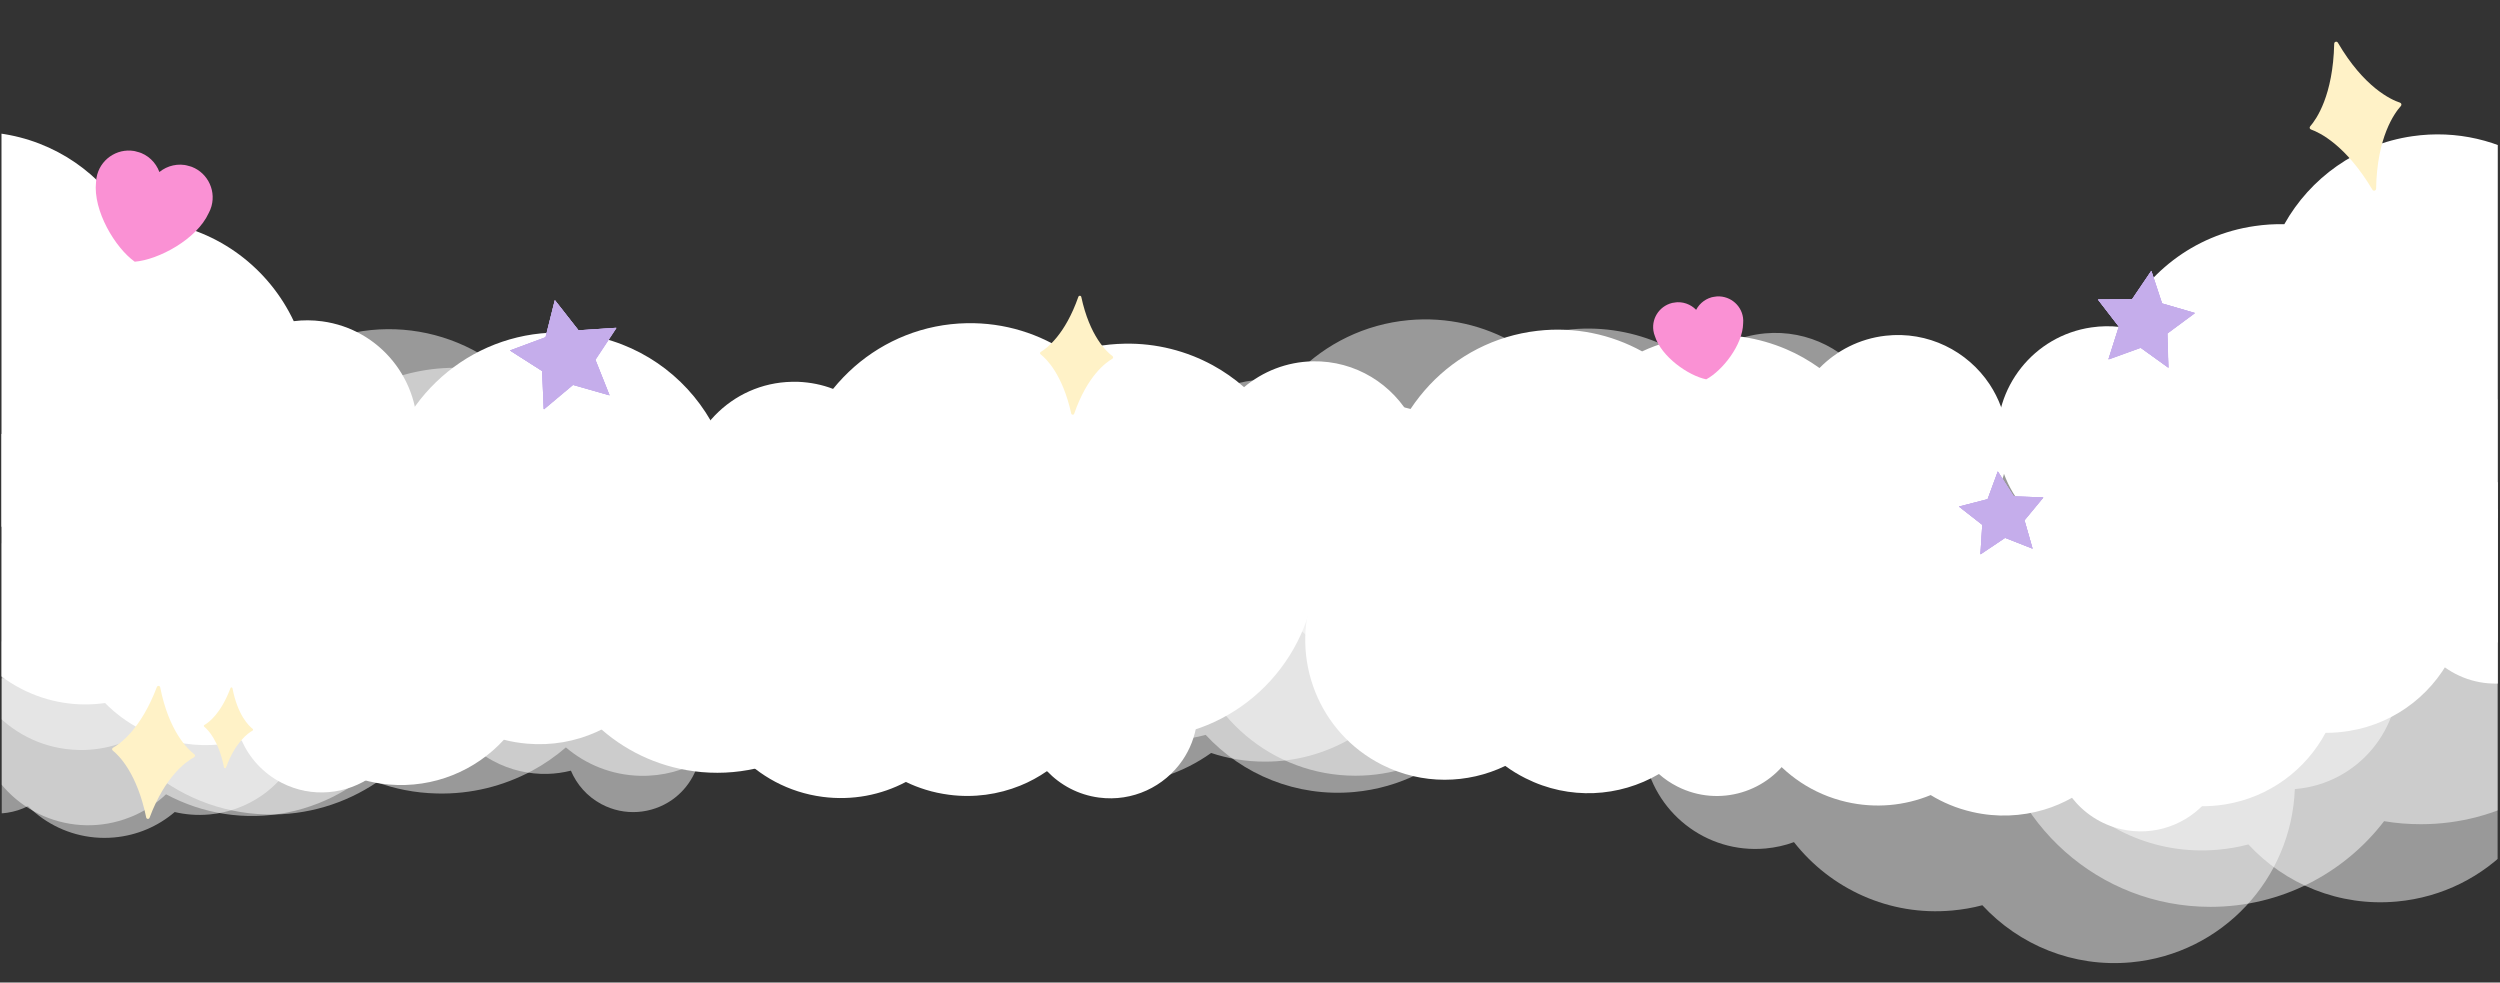 <?xml version="1.0" encoding="UTF-8"?><svg xmlns="http://www.w3.org/2000/svg" xmlns:xlink="http://www.w3.org/1999/xlink" contentScriptType="text/ecmascript" width="858.75" zoomAndPan="magnify" contentStyleType="text/css" viewBox="0 0 858.75 337.5" height="337.5" preserveAspectRatio="xMidYMid meet" version="1.0"><rect x="0" y="0" width="858.75" height="337.5" fill="#333333" stroke="none"/><defs><filter x="0%" y="0%" width="100%" xmlns:xlink="http://www.w3.org/1999/xlink" xlink:type="simple" xlink:actuate="onLoad" height="100%" id="filter-remove-color" xlink:show="other"><feColorMatrix values="0 0 0 0 1 0 0 0 0 1 0 0 0 0 1 0 0 0 1 0" color-interpolation-filters="sRGB"/></filter><clipPath id="clip-0"><path d="M 61 159 L 264 159 L 264 270 L 61 270 Z M 61 159 " clip-rule="nonzero"/></clipPath><clipPath id="clip-1"><path d="M 257.402 280.152 L 55.145 262.727 L 64.918 149.281 L 267.18 166.707 Z M 257.402 280.152 " clip-rule="nonzero"/></clipPath><clipPath id="clip-2"><path d="M 55.426 262.75 L 257.684 280.176 L 267.457 166.73 L 65.199 149.305 Z M 55.426 262.75 " clip-rule="nonzero"/></clipPath><clipPath id="clip-3"><path d="M 0.512 80 L 260 80 L 260 314 L 0.512 314 Z M 0.512 80 " clip-rule="nonzero"/></clipPath><mask id="mask-0"><g filter="url(#filter-remove-color)"><rect x="-85.875" width="1030.5" fill="rgb(0%, 0%, 0%)" y="-33.75" height="405" fill-opacity="0.498"/></g></mask><clipPath id="clip-4"><path d="M 0.512 33 L 242 33 L 242 204 L 0.512 204 Z M 0.512 33 " clip-rule="nonzero"/></clipPath><clipPath id="clip-5"><path d="M -38.52 96.629 L 205.207 -0.016 L 259.328 136.473 L 15.602 233.117 Z M -38.52 96.629 " clip-rule="nonzero"/></clipPath><clipPath id="clip-6"><path d="M 204.879 0.113 L -38.848 96.758 L 15.273 233.246 L 259 136.602 Z M 204.879 0.113 " clip-rule="nonzero"/></clipPath><clipPath id="clip-7"><rect x="0" width="260" y="0" height="234"/></clipPath><clipPath id="clip-8"><path d="M 0.512 121 L 265 121 L 265 285 L 0.512 285 Z M 0.512 121 " clip-rule="nonzero"/></clipPath><mask id="mask-1"><g filter="url(#filter-remove-color)"><rect x="-85.875" width="1030.5" fill="rgb(0%, 0%, 0%)" y="-33.75" height="405" fill-opacity="0.498"/></g></mask><clipPath id="clip-9"><path d="M 0.512 5 L 262 5 L 262 159 L 0.512 159 Z M 0.512 5 " clip-rule="nonzero"/></clipPath><clipPath id="clip-10"><path d="M -10.656 1.027 L 264.922 8.098 L 260.945 163.113 L -14.637 156.039 Z M -10.656 1.027 " clip-rule="nonzero"/></clipPath><clipPath id="clip-11"><path d="M 264.582 8.09 L -10.996 1.016 L -14.977 156.031 L 260.605 163.102 Z M 264.582 8.09 " clip-rule="nonzero"/></clipPath><clipPath id="clip-12"><rect x="0" width="265" y="0" height="164"/></clipPath><mask id="mask-2"><g filter="url(#filter-remove-color)"><rect x="-85.875" width="1030.5" fill="rgb(0%, 0%, 0%)" y="-33.75" height="405" fill-opacity="0.498"/></g></mask><clipPath id="clip-13"><path d="M 6 15 L 267 15 L 267 158 L 6 158 Z M 6 15 " clip-rule="nonzero"/></clipPath><clipPath id="clip-14"><path d="M 274.965 147.793 L 14.281 171.746 L 0.809 25.113 L 261.488 1.16 Z M 274.965 147.793 " clip-rule="nonzero"/></clipPath><clipPath id="clip-15"><path d="M 274.965 147.793 L 14.281 171.746 L 0.809 25.113 L 261.488 1.16 Z M 274.965 147.793 " clip-rule="nonzero"/></clipPath><clipPath id="clip-16"><rect x="0" width="276" y="0" height="172"/></clipPath><mask id="mask-3"><g filter="url(#filter-remove-color)"><rect x="-85.875" width="1030.5" fill="rgb(0%, 0%, 0%)" y="-33.75" height="405" fill-opacity="0.498"/></g></mask><clipPath id="clip-17"><path d="M 5 15 L 266 15 L 266 158 L 5 158 Z M 5 15 " clip-rule="nonzero"/></clipPath><clipPath id="clip-18"><path d="M 274.344 147.898 L 13.664 171.855 L 0.188 25.223 L 260.867 1.266 Z M 274.344 147.898 " clip-rule="nonzero"/></clipPath><clipPath id="clip-19"><path d="M 274.344 147.898 L 13.664 171.855 L 0.188 25.223 L 260.867 1.266 Z M 274.344 147.898 " clip-rule="nonzero"/></clipPath><clipPath id="clip-20"><rect x="0" width="275" y="0" height="173"/></clipPath><mask id="mask-4"><g filter="url(#filter-remove-color)"><rect x="-85.875" width="1030.5" fill="rgb(0%, 0%, 0%)" y="-33.75" height="405" fill-opacity="0.498"/></g></mask><clipPath id="clip-21"><path d="M 6 15 L 266 15 L 266 157 L 6 157 Z M 6 15 " clip-rule="nonzero"/></clipPath><clipPath id="clip-22"><path d="M 274.742 147.305 L 14.062 171.262 L 0.586 24.629 L 261.266 0.672 Z M 274.742 147.305 " clip-rule="nonzero"/></clipPath><clipPath id="clip-23"><path d="M 274.742 147.305 L 14.062 171.262 L 0.586 24.629 L 261.266 0.672 Z M 274.742 147.305 " clip-rule="nonzero"/></clipPath><clipPath id="clip-24"><rect x="0" width="275" y="0" height="163"/></clipPath><clipPath id="clip-25"><path d="M 649 153 L 857.988 153 L 857.988 325 L 649 325 Z M 649 153 " clip-rule="nonzero"/></clipPath><mask id="mask-5"><g filter="url(#filter-remove-color)"><rect x="-85.875" width="1030.5" fill="rgb(0%, 0%, 0%)" y="-33.75" height="405" fill-opacity="0.498"/></g></mask><clipPath id="clip-26"><path d="M 6 15 L 208.988 15 L 208.988 157 L 6 157 Z M 6 15 " clip-rule="nonzero"/></clipPath><clipPath id="clip-27"><path d="M 275.121 147.414 L 14.441 171.371 L 0.965 24.738 L 261.648 0.781 Z M 275.121 147.414 " clip-rule="nonzero"/></clipPath><clipPath id="clip-28"><path d="M 275.121 147.414 L 14.441 171.371 L 0.965 24.738 L 261.648 0.781 Z M 275.121 147.414 " clip-rule="nonzero"/></clipPath><clipPath id="clip-29"><rect x="0" width="209" y="0" height="172"/></clipPath><clipPath id="clip-30"><path d="M 636 131 L 857.988 131 L 857.988 312 L 636 312 Z M 636 131 " clip-rule="nonzero"/></clipPath><mask id="mask-6"><g filter="url(#filter-remove-color)"><rect x="-85.875" width="1030.5" fill="rgb(0%, 0%, 0%)" y="-33.75" height="405" fill-opacity="0.498"/></g></mask><clipPath id="clip-31"><path d="M 0.289 1.469 L 221.988 1.469 L 221.988 180.504 L 0.289 180.504 Z M 0.289 1.469 " clip-rule="nonzero"/></clipPath><clipPath id="clip-32"><rect x="0" width="222" y="0" height="181"/></clipPath><clipPath id="clip-33"><path d="M 0.512 45 L 144 45 L 144 197 L 0.512 197 Z M 0.512 45 " clip-rule="nonzero"/></clipPath><clipPath id="clip-34"><path d="M -98.117 32.648 L 155.133 66.703 L 135.984 209.102 L -117.266 175.047 Z M -98.117 32.648 " clip-rule="nonzero"/></clipPath><clipPath id="clip-35"><path d="M -98.117 32.648 L 155.133 66.703 L 135.984 209.102 L -117.266 175.047 Z M -98.117 32.648 " clip-rule="nonzero"/></clipPath><clipPath id="clip-36"><path d="M 436 113 L 690 113 L 690 251 L 436 251 Z M 436 113 " clip-rule="nonzero"/></clipPath><clipPath id="clip-37"><path d="M 700.312 238.449 L 446.457 267.652 L 430.039 124.914 L 683.891 95.711 Z M 700.312 238.449 " clip-rule="nonzero"/></clipPath><clipPath id="clip-38"><path d="M 700.312 238.449 L 446.457 267.652 L 430.039 124.914 L 683.891 95.711 Z M 700.312 238.449 " clip-rule="nonzero"/></clipPath><clipPath id="clip-39"><path d="M 90 114 L 344 114 L 344 266 L 90 266 Z M 90 114 " clip-rule="nonzero"/></clipPath><clipPath id="clip-40"><path d="M 101.988 101.613 L 355.238 135.668 L 336.09 278.066 L 82.84 244.012 Z M 101.988 101.613 " clip-rule="nonzero"/></clipPath><clipPath id="clip-41"><path d="M 101.988 101.613 L 355.238 135.668 L 336.09 278.066 L 82.84 244.012 Z M 101.988 101.613 " clip-rule="nonzero"/></clipPath><clipPath id="clip-42"><path d="M 235 111 L 490 111 L 490 254 L 235 254 Z M 235 111 " clip-rule="nonzero"/></clipPath><clipPath id="clip-43"><path d="M 491.613 251.699 L 236.133 256.543 L 233.41 112.887 L 488.891 108.047 Z M 491.613 251.699 " clip-rule="nonzero"/></clipPath><clipPath id="clip-44"><path d="M 491.613 251.699 L 236.133 256.543 L 233.41 112.887 L 488.891 108.047 Z M 491.613 251.699 " clip-rule="nonzero"/></clipPath><clipPath id="clip-45"><path d="M 686 46 L 857.988 46 L 857.988 198 L 686 198 Z M 686 46 " clip-rule="nonzero"/></clipPath><clipPath id="clip-46"><path d="M 673.57 69.227 L 926.465 32.637 L 947.039 174.836 L 694.145 211.426 Z M 673.57 69.227 " clip-rule="nonzero"/></clipPath><clipPath id="clip-47"><path d="M 926.398 32.648 L 673.504 69.238 L 694.074 211.438 L 946.973 174.848 Z M 926.398 32.648 " clip-rule="nonzero"/></clipPath><clipPath id="clip-48"><path d="M 793 14 L 825 14 L 825 66 L 793 66 Z M 793 14 " clip-rule="nonzero"/></clipPath><clipPath id="clip-49"><path d="M 786.445 18.324 L 818.332 9.973 L 831.805 61.426 L 799.918 69.773 Z M 786.445 18.324 " clip-rule="nonzero"/></clipPath><clipPath id="clip-50"><path d="M 786.445 18.324 L 818.332 9.973 L 831.805 61.426 L 799.918 69.773 Z M 786.445 18.324 " clip-rule="nonzero"/></clipPath><clipPath id="clip-51"><path d="M 357 101 L 383 101 L 383 143 L 357 143 Z M 357 101 " clip-rule="nonzero"/></clipPath><clipPath id="clip-52"><path d="M 358.348 100.695 L 383.77 102.242 L 381.27 143.367 L 355.848 141.82 Z M 358.348 100.695 " clip-rule="nonzero"/></clipPath><clipPath id="clip-53"><path d="M 358.348 100.695 L 383.77 102.242 L 381.27 143.367 L 355.848 141.82 Z M 358.348 100.695 " clip-rule="nonzero"/></clipPath><clipPath id="clip-54"><path d="M 175 103 L 212 103 L 212 141 L 175 141 Z M 175 103 " clip-rule="nonzero"/></clipPath><clipPath id="clip-55"><path d="M 172.297 106.996 L 208.93 99.188 L 216.426 134.352 L 179.793 142.16 Z M 172.297 106.996 " clip-rule="nonzero"/></clipPath><clipPath id="clip-56"><path d="M 172.297 106.996 L 208.93 99.188 L 216.426 134.352 L 179.793 142.16 Z M 172.297 106.996 " clip-rule="nonzero"/></clipPath><clipPath id="clip-57"><path d="M 720 93 L 754 93 L 754 127 L 720 127 Z M 720 93 " clip-rule="nonzero"/></clipPath><clipPath id="clip-58"><path d="M 722.305 90.711 L 755.695 95.363 L 751.25 127.266 L 717.863 122.617 Z M 722.305 90.711 " clip-rule="nonzero"/></clipPath><clipPath id="clip-59"><path d="M 722.305 90.711 L 755.695 95.363 L 751.25 127.266 L 717.863 122.617 Z M 722.305 90.711 " clip-rule="nonzero"/></clipPath><clipPath id="clip-60"><path d="M 32 51 L 74 51 L 74 90 L 32 90 Z M 32 51 " clip-rule="nonzero"/></clipPath><clipPath id="clip-61"><path d="M 36.129 49.113 L 75.855 60.039 L 66.121 95.434 L 26.398 84.508 Z M 36.129 49.113 " clip-rule="nonzero"/></clipPath><clipPath id="clip-62"><path d="M 36.129 49.113 L 75.855 60.039 L 66.121 95.434 L 26.398 84.508 Z M 36.129 49.113 " clip-rule="nonzero"/></clipPath><clipPath id="clip-63"><path d="M 567 101 L 599 101 L 599 131 L 567 131 Z M 567 101 " clip-rule="nonzero"/></clipPath><clipPath id="clip-64"><path d="M 566.547 105.191 L 597.68 100.664 L 601.668 128.094 L 570.531 132.621 Z M 566.547 105.191 " clip-rule="nonzero"/></clipPath><clipPath id="clip-65"><path d="M 566.547 105.191 L 597.68 100.664 L 601.668 128.094 L 570.531 132.621 Z M 566.547 105.191 " clip-rule="nonzero"/></clipPath><clipPath id="clip-66"><path d="M 0.512 190 L 136 190 L 136 294 L 0.512 294 Z M 0.512 190 " clip-rule="nonzero"/></clipPath><mask id="mask-7"><g filter="url(#filter-remove-color)"><rect x="-85.875" width="1030.5" fill="rgb(0%, 0%, 0%)" y="-33.75" height="405" fill-opacity="0.498"/></g></mask><clipPath id="clip-67"><path d="M 0.512 6 L 133 6 L 133 98 L 0.512 98 Z M 0.512 6 " clip-rule="nonzero"/></clipPath><clipPath id="clip-68"><path d="M -29.359 15.035 L 127.332 1.062 L 135.184 89.105 L -21.508 103.078 Z M -29.359 15.035 " clip-rule="nonzero"/></clipPath><clipPath id="clip-69"><path d="M 127.52 1.043 L -29.172 15.02 L -21.32 103.062 L 135.371 89.09 Z M 127.52 1.043 " clip-rule="nonzero"/></clipPath><clipPath id="clip-70"><rect x="0" width="136" y="0" height="104"/></clipPath><mask id="mask-8"><g filter="url(#filter-remove-color)"><rect x="-85.875" width="1030.5" fill="rgb(0%, 0%, 0%)" y="-33.75" height="405" fill-opacity="0.498"/></g></mask><clipPath id="clip-71"><path d="M 14 35 L 157 35 L 157 136 L 14 136 Z M 14 35 " clip-rule="nonzero"/></clipPath><clipPath id="clip-72"><path d="M 41.75 0.355 L 180.426 74.633 L 138.688 152.555 L 0.016 78.277 Z M 41.75 0.355 " clip-rule="nonzero"/></clipPath><clipPath id="clip-73"><path d="M 180.59 74.723 L 41.914 0.445 L 0.18 78.367 L 138.852 152.641 Z M 180.59 74.723 " clip-rule="nonzero"/></clipPath><clipPath id="clip-74"><rect x="0" width="181" y="0" height="153"/></clipPath><clipPath id="clip-75"><path d="M 0.512 144 L 141 144 L 141 273 L 0.512 273 Z M 0.512 144 " clip-rule="nonzero"/></clipPath><clipPath id="clip-76"><path d="M -10.078 99.664 L 170.492 192.438 L 118.457 293.715 L -62.113 200.941 Z M -10.078 99.664 " clip-rule="nonzero"/></clipPath><clipPath id="clip-77"><path d="M 170.242 192.309 L -10.328 99.535 L -62.363 200.816 L 118.207 293.586 Z M 170.242 192.309 " clip-rule="nonzero"/></clipPath><clipPath id="clip-78"><path d="M 70 236 L 87 236 L 87 264 L 70 264 Z M 70 236 " clip-rule="nonzero"/></clipPath><clipPath id="clip-79"><path d="M 71.047 235.328 L 88.176 236.723 L 85.902 264.664 L 68.773 263.27 Z M 71.047 235.328 " clip-rule="nonzero"/></clipPath><clipPath id="clip-80"><path d="M 71.047 235.328 L 88.176 236.723 L 85.902 264.664 L 68.773 263.27 Z M 71.047 235.328 " clip-rule="nonzero"/></clipPath><clipPath id="clip-81"><path d="M 38 235 L 67 235 L 67 282 L 38 282 Z M 38 235 " clip-rule="nonzero"/></clipPath><clipPath id="clip-82"><path d="M 40.195 234.297 L 69.043 236.645 L 65.297 282.617 L 36.453 280.266 Z M 40.195 234.297 " clip-rule="nonzero"/></clipPath><clipPath id="clip-83"><path d="M 40.195 234.297 L 69.043 236.645 L 65.297 282.617 L 36.453 280.266 Z M 40.195 234.297 " clip-rule="nonzero"/></clipPath><clipPath id="clip-84"><path d="M 210 166 L 412 166 L 412 275 L 210 275 Z M 210 166 " clip-rule="nonzero"/></clipPath><clipPath id="clip-85"><path d="M 219.922 150.617 L 421.191 177.141 L 406.316 290.027 L 205.047 263.504 Z M 219.922 150.617 " clip-rule="nonzero"/></clipPath><clipPath id="clip-86"><path d="M 420.914 177.102 L 219.645 150.578 L 204.77 263.469 L 406.035 289.992 Z M 420.914 177.102 " clip-rule="nonzero"/></clipPath><clipPath id="clip-87"><path d="M 567 173 L 766 173 L 766 286 L 567 286 Z M 567 173 " clip-rule="nonzero"/></clipPath><clipPath id="clip-88"><path d="M 583.59 146.793 L 781.109 192.496 L 755.422 303.508 L 557.902 257.805 Z M 583.59 146.793 " clip-rule="nonzero"/></clipPath><clipPath id="clip-89"><path d="M 781.105 192.496 L 583.586 146.789 L 557.898 257.801 L 755.418 303.508 Z M 781.105 192.496 " clip-rule="nonzero"/></clipPath><clipPath id="clip-90"><path d="M 675 155 L 857.988 155 L 857.988 277 L 675 277 Z M 675 155 " clip-rule="nonzero"/></clipPath><clipPath id="clip-91"><path d="M 887.113 256.34 L 687.004 288.895 L 668.711 176.426 L 868.82 143.875 Z M 887.113 256.34 " clip-rule="nonzero"/></clipPath><clipPath id="clip-92"><path d="M 687.008 288.891 L 887.117 256.34 L 868.824 143.875 L 668.715 176.426 Z M 687.008 288.891 " clip-rule="nonzero"/></clipPath><clipPath id="clip-93"><path d="M 434 147 L 620 147 L 620 274 L 434 274 Z M 434 147 " clip-rule="nonzero"/></clipPath><clipPath id="clip-94"><path d="M 585.77 318.727 L 404.762 227.41 L 456.086 125.676 L 637.094 216.996 Z M 585.77 318.727 " clip-rule="nonzero"/></clipPath><clipPath id="clip-95"><path d="M 404.766 227.41 L 585.773 318.73 L 637.098 216.996 L 456.09 125.68 Z M 404.766 227.41 " clip-rule="nonzero"/></clipPath><clipPath id="clip-96"><path d="M 827 125 L 857.988 125 L 857.988 245 L 827 245 Z M 827 125 " clip-rule="nonzero"/></clipPath><clipPath id="clip-97"><path d="M 819.066 139.914 L 1020.441 116.41 L 1033.648 229.59 L 832.277 253.09 Z M 819.066 139.914 " clip-rule="nonzero"/></clipPath><clipPath id="clip-98"><path d="M 1020.438 116.414 L 819.062 139.914 L 832.273 253.09 L 1033.645 229.59 Z M 1020.438 116.414 " clip-rule="nonzero"/></clipPath><mask id="mask-9"><g filter="url(#filter-remove-color)"><rect x="-85.875" width="1030.5" fill="rgb(0%, 0%, 0%)" y="-33.75" height="405" fill-opacity="0.498"/></g></mask><clipPath id="clip-99"><path d="M 1 1.105 L 247.691 1.105 L 247.691 140.438 L 1 140.438 Z M 1 1.105 " clip-rule="nonzero"/></clipPath><clipPath id="clip-100"><rect x="0" width="248" y="0" height="142"/></clipPath><mask id="mask-10"><g filter="url(#filter-remove-color)"><rect x="-85.875" width="1030.5" fill="rgb(0%, 0%, 0%)" y="-33.75" height="405" fill-opacity="0.498"/></g></mask><clipPath id="clip-101"><path d="M 0.281 0.125 L 247 0.125 L 247 139.461 L 0.281 139.461 Z M 0.281 0.125 " clip-rule="nonzero"/></clipPath><clipPath id="clip-102"><rect x="0" width="248" y="0" height="140"/></clipPath><clipPath id="clip-103"><path d="M 672 162 L 702 162 L 702 191 L 672 191 Z M 672 162 " clip-rule="nonzero"/></clipPath><clipPath id="clip-104"><path d="M 671.746 163.504 L 700.793 160.355 L 703.781 187.91 L 674.734 191.059 Z M 671.746 163.504 " clip-rule="nonzero"/></clipPath><clipPath id="clip-105"><path d="M 671.746 163.504 L 700.793 160.355 L 703.781 187.91 L 674.734 191.059 Z M 671.746 163.504 " clip-rule="nonzero"/></clipPath><clipPath id="clip-106"><path d="M 672 161 L 702 161 L 702 191 L 672 191 Z M 672 161 " clip-rule="nonzero"/></clipPath><clipPath id="clip-107"><path d="M 671.746 163.504 L 700.793 160.355 L 703.781 187.91 L 674.734 191.059 Z M 671.746 163.504 " clip-rule="nonzero"/></clipPath><clipPath id="clip-108"><path d="M 671.746 163.504 L 700.793 160.355 L 703.781 187.91 L 674.734 191.059 Z M 671.746 163.504 " clip-rule="nonzero"/></clipPath><clipPath id="clip-109"><path d="M 564 235 L 577 235 L 577 255 L 564 255 Z M 564 235 " clip-rule="nonzero"/></clipPath><clipPath id="clip-110"><path d="M 566.652 234.348 L 578.371 236.918 L 574.176 256.039 L 562.457 253.469 Z M 566.652 234.348 " clip-rule="nonzero"/></clipPath><clipPath id="clip-111"><path d="M 566.652 234.348 L 578.371 236.918 L 574.176 256.039 L 562.457 253.469 Z M 566.652 234.348 " clip-rule="nonzero"/></clipPath><clipPath id="clip-112"><path d="M 542 232 L 562 232 L 562 265 L 542 265 Z M 542 232 " clip-rule="nonzero"/></clipPath><clipPath id="clip-113"><path d="M 545.402 230.738 L 565.141 235.07 L 558.234 266.527 L 538.5 262.195 Z M 545.402 230.738 " clip-rule="nonzero"/></clipPath><clipPath id="clip-114"><path d="M 545.402 230.738 L 565.141 235.07 L 558.234 266.527 L 538.5 262.195 Z M 545.402 230.738 " clip-rule="nonzero"/></clipPath></defs><g clip-path="url(#clip-0)"><g clip-path="url(#clip-1)"><g clip-path="url(#clip-2)"><path fill="rgb(100%, 100%, 100%)" d="M 263.184 211.508 C 264.605 195.039 252.383 180.535 235.887 179.113 C 235.309 179.066 234.734 179.016 234.113 179.004 C 230.805 178.926 227.574 179.352 224.551 180.289 C 222.926 178 221.121 175.855 219.137 173.863 C 211.426 166.168 201.055 161.012 189.328 160 C 179.043 159.113 169.219 161.535 160.922 166.406 C 158.684 165.43 156.348 164.648 153.957 164.027 C 151.363 163.348 148.707 162.914 145.949 162.676 C 137.309 161.934 129.008 163.535 121.629 166.91 C 118.434 168.375 115.461 170.188 112.664 172.305 C 107.879 167.715 101.555 164.645 94.438 164.031 C 82.793 163.027 72.141 168.812 66.367 178.082 C 63.961 181.969 62.414 186.43 61.996 191.277 C 60.578 207.746 72.801 222.246 89.297 223.668 C 89.422 223.68 89.543 223.691 89.668 223.699 C 90.727 247.5 109.238 267.387 133.598 269.484 C 149.023 270.812 163.395 264.688 173.094 254.102 C 175.691 254.781 178.348 255.215 181.102 255.453 C 197.973 256.906 213.531 249.477 223.184 237.066 C 225.555 237.934 228.117 238.484 230.75 238.711 C 246.629 240.082 260.695 228.836 262.992 213.27 C 263.043 212.695 263.133 212.125 263.184 211.508 Z M 263.184 211.508 " fill-opacity="1" fill-rule="nonzero"/></g></g></g><g clip-path="url(#clip-3)"><g mask="url(#mask-0)"><g transform="matrix(1, 0, 0, 1, 0, 80)"><g id="source-5" clip-path="url(#clip-7)"><g clip-path="url(#clip-4)"><g clip-path="url(#clip-5)"><g clip-path="url(#clip-6)"><path fill="rgb(100%, 100%, 100%)" d="M -5.605 179.133 C 2.254 198.949 24.734 208.621 44.613 200.738 C 45.309 200.465 46 200.188 46.727 199.844 C 50.594 198.023 54.078 195.672 57.031 192.84 C 60.23 194.547 63.551 195.973 66.992 197.125 C 80.336 201.555 95.293 201.516 109.422 195.914 C 121.816 190.996 131.773 182.531 138.547 172.125 C 141.695 171.965 144.844 171.516 147.965 170.852 C 151.355 170.137 154.676 169.105 157.996 167.789 C 168.406 163.66 177.078 157.02 183.652 148.867 C 186.5 145.336 188.891 141.527 190.898 137.473 C 199.074 140.008 208.152 139.895 216.727 136.492 C 230.758 130.93 239.73 118.109 241.055 104.086 C 241.594 98.211 240.809 92.176 238.496 86.348 C 230.637 66.531 208.156 56.859 188.277 64.742 C 188.129 64.801 187.98 64.859 187.832 64.918 C 172.883 38.078 140.031 25.828 110.68 37.469 C 92.09 44.84 79.02 60.199 73.918 78.008 C 70.527 78.723 67.207 79.754 63.887 81.07 C 43.559 89.129 29.867 106.684 25.875 126.566 C 22.637 126.934 19.355 127.777 16.184 129.035 C -2.953 136.625 -12.723 157.711 -6.398 176.988 C -6.125 177.68 -5.898 178.395 -5.605 179.133 Z M -5.605 179.133 " fill-opacity="1" fill-rule="nonzero"/></g></g></g></g></g></g></g><g clip-path="url(#clip-8)"><g mask="url(#mask-1)"><g transform="matrix(1, 0, 0, 1, 0, 121)"><g id="source-8" clip-path="url(#clip-12)"><g clip-path="url(#clip-9)"><g clip-path="url(#clip-10)"><g clip-path="url(#clip-11)"><path fill="rgb(100%, 100%, 100%)" d="M -12.844 94.812 C -13.418 117.32 4.332 136.027 26.809 136.605 C 27.594 136.625 28.379 136.645 29.223 136.609 C 33.715 136.445 38.055 135.602 42.078 134.074 C 44.469 137.059 47.09 139.82 49.941 142.363 C 61.02 152.195 75.504 158.352 91.48 158.762 C 105.492 159.121 118.613 155.023 129.457 147.719 C 132.57 148.867 135.801 149.734 139.094 150.383 C 142.664 151.09 146.301 151.465 150.059 151.562 C 161.832 151.863 172.953 149.004 182.68 143.805 C 186.887 141.555 190.773 138.848 194.387 135.738 C 201.246 141.586 210.074 145.238 219.77 145.488 C 235.637 145.895 249.602 137.156 256.668 124.082 C 259.613 118.598 261.344 112.41 261.516 105.785 C 262.09 83.281 244.34 64.574 221.863 63.996 C 221.695 63.992 221.527 63.988 221.359 63.984 C 217.98 31.715 191.258 6.207 158.074 5.355 C 137.051 4.816 118.07 14.324 105.789 29.512 C 102.219 28.801 98.582 28.426 94.824 28.332 C 71.844 27.742 51.355 39.121 39.293 56.785 C 36.008 55.801 32.488 55.262 28.898 55.168 C 7.262 54.613 -10.887 71.051 -12.723 92.402 C -12.746 93.188 -12.82 93.973 -12.844 94.812 Z M -12.844 94.812 " fill-opacity="1" fill-rule="nonzero"/></g></g></g></g></g></g></g><g mask="url(#mask-2)"><g transform="matrix(1, 0, 0, 1, 291, 115)"><g id="source-11" clip-path="url(#clip-16)"><g clip-path="url(#clip-13)"><g clip-path="url(#clip-14)"><g clip-path="url(#clip-15)"><path fill="rgb(100%, 100%, 100%)" d="M 6.668 82.984 C 4.711 61.699 20.359 42.859 41.621 40.906 C 42.363 40.836 43.105 40.77 43.906 40.75 C 48.172 40.625 52.34 41.152 56.246 42.344 C 58.324 39.371 60.633 36.59 63.176 34 C 73.059 23.988 86.395 17.25 101.508 15.859 C 114.762 14.641 127.449 17.707 138.184 23.949 C 141.059 22.664 144.066 21.641 147.145 20.82 C 150.484 19.926 153.906 19.344 157.461 19.016 C 168.594 17.992 179.312 20.008 188.855 24.324 C 192.984 26.191 196.832 28.516 200.453 31.234 C 206.586 25.262 214.719 21.25 223.895 20.406 C 238.898 19.027 252.68 26.434 260.195 38.379 C 263.328 43.391 265.355 49.148 265.93 55.414 C 267.887 76.699 252.238 95.539 230.977 97.492 C 230.816 97.508 230.66 97.523 230.5 97.535 C 229.32 128.324 205.598 154.164 174.211 157.051 C 154.324 158.879 135.746 151.055 123.16 137.438 C 119.82 138.332 116.398 138.914 112.844 139.242 C 91.105 141.238 70.984 131.738 58.445 115.758 C 55.395 116.895 52.094 117.625 48.699 117.938 C 28.234 119.82 10.008 105.379 6.93 85.266 C 6.863 84.52 6.742 83.781 6.668 82.984 Z M 6.668 82.984 " fill-opacity="1" fill-rule="nonzero"/></g></g></g></g></g></g><g mask="url(#mask-3)"><g transform="matrix(1, 0, 0, 1, 383, 94)"><g id="source-14" clip-path="url(#clip-20)"><g clip-path="url(#clip-17)"><g clip-path="url(#clip-18)"><g clip-path="url(#clip-19)"><path fill="rgb(100%, 100%, 100%)" d="M 6.047 83.094 C 4.094 61.805 19.738 42.969 41 41.016 C 41.742 40.945 42.488 40.879 43.285 40.859 C 47.555 40.734 51.719 41.262 55.625 42.453 C 57.703 39.48 60.016 36.695 62.559 34.109 C 72.438 24.098 85.777 17.359 100.887 15.969 C 114.145 14.75 126.828 17.816 137.562 24.055 C 140.441 22.773 143.445 21.75 146.527 20.93 C 149.867 20.035 153.289 19.453 156.84 19.125 C 167.977 18.102 178.695 20.117 188.234 24.434 C 192.363 26.301 196.215 28.625 199.832 31.344 C 205.969 25.371 214.102 21.359 223.273 20.516 C 238.277 19.137 252.059 26.543 259.574 38.488 C 262.707 43.5 264.734 49.258 265.309 55.52 C 267.266 76.809 251.621 95.648 230.355 97.602 C 230.199 97.617 230.039 97.629 229.879 97.645 C 228.699 128.43 204.98 154.273 173.59 157.16 C 153.707 158.988 135.129 151.164 122.539 137.543 C 119.199 138.441 115.777 139.023 112.227 139.348 C 90.484 141.348 70.363 131.848 57.828 115.867 C 54.777 117.004 51.473 117.734 48.082 118.047 C 27.613 119.926 9.391 105.488 6.312 85.371 C 6.242 84.629 6.121 83.891 6.047 83.094 Z M 6.047 83.094 " fill-opacity="1" fill-rule="nonzero"/></g></g></g></g></g></g><g mask="url(#mask-4)"><g transform="matrix(1, 0, 0, 1, 558, 174)"><g id="source-17" clip-path="url(#clip-24)"><g clip-path="url(#clip-21)"><g clip-path="url(#clip-22)"><g clip-path="url(#clip-23)"><path fill="rgb(100%, 100%, 100%)" d="M 6.449 82.5 C 4.492 61.211 20.137 42.371 41.402 40.418 C 42.145 40.352 42.887 40.281 43.684 40.262 C 47.953 40.137 52.117 40.664 56.023 41.859 C 58.102 38.883 60.414 36.102 62.957 33.512 C 72.836 23.504 86.176 16.762 101.285 15.375 C 114.543 14.156 127.23 17.219 137.961 23.461 C 140.84 22.18 143.844 21.152 146.926 20.336 C 150.266 19.438 153.688 18.855 157.238 18.531 C 168.375 17.508 179.094 19.52 188.633 23.836 C 192.762 25.707 196.613 28.027 200.23 30.746 C 206.367 24.777 214.5 20.762 223.672 19.922 C 238.676 18.543 252.457 25.949 259.973 37.891 C 263.105 42.906 265.133 48.66 265.707 54.926 C 267.664 76.215 252.02 95.051 230.758 97.008 C 230.598 97.02 230.438 97.035 230.277 97.051 C 229.098 127.836 205.379 153.68 173.988 156.562 C 154.105 158.391 135.527 150.57 122.938 136.949 C 119.598 137.844 116.176 138.426 112.625 138.754 C 90.887 140.75 70.762 131.25 58.227 115.27 C 55.176 116.406 51.875 117.141 48.48 117.453 C 28.012 119.332 9.789 104.891 6.711 84.777 C 6.641 84.035 6.52 83.297 6.449 82.5 Z M 6.449 82.5 " fill-opacity="1" fill-rule="nonzero"/></g></g></g></g></g></g><g clip-path="url(#clip-25)"><g mask="url(#mask-5)"><g transform="matrix(1, 0, 0, 1, 649, 153)"><g id="source-20" clip-path="url(#clip-29)"><g clip-path="url(#clip-26)"><g clip-path="url(#clip-27)"><g clip-path="url(#clip-28)"><path fill="rgb(100%, 100%, 100%)" d="M 6.828 82.609 C 4.871 61.32 20.52 42.48 41.781 40.527 C 42.523 40.457 43.266 40.391 44.066 40.371 C 48.332 40.246 52.496 40.773 56.402 41.969 C 58.484 38.992 60.793 36.211 63.336 33.621 C 73.219 23.609 86.555 16.871 101.668 15.48 C 114.922 14.266 127.609 17.328 138.344 23.57 C 141.219 22.289 144.227 21.262 147.305 20.441 C 150.645 19.547 154.066 18.965 157.621 18.637 C 168.754 17.617 179.473 19.629 189.016 23.945 C 193.145 25.812 196.992 28.137 200.609 30.855 C 206.746 24.887 214.879 20.871 224.051 20.027 C 239.059 18.648 252.84 26.055 260.352 38 C 263.488 43.012 265.512 48.77 266.09 55.035 C 268.047 76.324 252.398 95.16 231.137 97.113 C 230.977 97.129 230.816 97.145 230.66 97.16 C 229.477 127.945 205.758 153.789 174.367 156.672 C 154.484 158.5 135.906 150.676 123.32 137.059 C 119.98 137.953 116.559 138.535 113.004 138.863 C 91.266 140.859 71.141 131.359 58.605 115.379 C 55.555 116.516 52.254 117.246 48.859 117.559 C 28.395 119.441 10.168 105 7.09 84.887 C 7.023 84.141 6.902 83.402 6.828 82.609 Z M 6.828 82.609 " fill-opacity="1" fill-rule="nonzero"/></g></g></g></g></g></g></g><g clip-path="url(#clip-30)"><g mask="url(#mask-6)"><g transform="matrix(1, 0, 0, 1, 636, 131)"><g id="source-23" clip-path="url(#clip-32)"><g clip-path="url(#clip-31)"><path fill="rgb(100%, 100%, 100%)" d="M 317.961 72.188 C 317.961 46.195 296.914 25.129 270.945 25.129 C 270.039 25.129 269.133 25.129 268.164 25.191 C 262.98 25.516 257.996 26.617 253.398 28.5 C 250.547 25.129 247.438 22.016 244.07 19.164 C 230.992 8.145 214.09 1.469 195.633 1.469 C 179.441 1.469 164.418 6.59 152.113 15.34 C 148.488 14.109 144.73 13.199 140.91 12.551 C 136.766 11.84 132.555 11.516 128.215 11.516 C 114.617 11.516 101.859 15.145 90.785 21.434 C 85.992 24.156 81.59 27.398 77.508 31.09 C 69.414 24.543 59.117 20.59 47.914 20.59 C 29.586 20.59 13.723 31.09 5.949 46.391 C 2.711 52.805 0.898 60 0.898 67.652 C 0.898 93.645 21.945 114.711 47.914 114.711 C 48.109 114.711 48.305 114.711 48.496 114.711 C 53.355 151.855 84.957 180.504 123.293 180.504 C 147.578 180.504 169.211 168.965 182.938 151.074 C 187.082 151.789 191.293 152.113 195.633 152.113 C 222.184 152.113 245.496 138.371 258.902 117.629 C 262.723 118.664 266.801 119.184 270.945 119.184 C 295.945 119.184 316.41 99.672 317.898 74.977 C 317.898 74.066 317.961 73.16 317.961 72.188 Z M 317.961 72.188 " fill-opacity="1" fill-rule="nonzero"/></g></g></g></g></g><g clip-path="url(#clip-33)"><g clip-path="url(#clip-34)"><g clip-path="url(#clip-35)"><path fill="rgb(100%, 100%, 100%)" d="M 143.027 152.785 C 140.246 173.457 121.25 187.961 100.594 185.184 C 99.875 185.086 99.152 184.988 98.387 184.836 C 94.301 184.023 90.453 182.613 86.996 180.625 C 84.367 183 81.562 185.145 78.578 187.051 C 66.996 194.418 52.836 197.918 38.156 195.945 C 25.277 194.215 13.871 188.535 5.02 180.258 C 2.004 180.848 -1.078 181.168 -4.188 181.277 C -7.562 181.398 -10.945 181.207 -14.395 180.742 C -25.215 179.289 -34.973 175.035 -43.109 168.852 C -46.629 166.172 -49.785 163.125 -52.637 159.75 C -59.777 164.09 -68.391 166.133 -77.301 164.938 C -91.879 162.977 -103.379 152.926 -107.922 139.926 C -109.812 134.477 -110.484 128.559 -109.668 122.477 C -106.887 101.805 -87.891 87.297 -67.234 90.078 C -67.082 90.098 -66.926 90.117 -66.77 90.137 C -58.934 61.117 -30.734 41.711 -0.238 45.809 C 19.082 48.406 35.051 59.898 44.059 75.598 C 47.434 75.473 50.816 75.664 54.266 76.129 C 75.387 78.969 92.461 92.395 100.906 110.324 C 104.059 109.91 107.359 109.934 110.656 110.375 C 130.539 113.051 144.73 130.758 143.273 150.559 C 143.176 151.281 143.129 152.012 143.027 152.785 Z M 143.027 152.785 " fill-opacity="1" fill-rule="nonzero"/></g></g></g><g clip-path="url(#clip-36)"><g clip-path="url(#clip-37)"><g clip-path="url(#clip-38)"><path fill="rgb(100%, 100%, 100%)" d="M 437.047 181.238 C 434.66 160.516 449.512 141.789 470.219 139.406 C 470.941 139.324 471.664 139.238 472.445 139.203 C 476.605 138.984 480.68 139.406 484.52 140.484 C 486.484 137.535 488.676 134.77 491.098 132.188 C 500.52 122.199 513.383 115.328 528.102 113.633 C 541.008 112.148 553.457 114.852 564.07 120.703 C 566.852 119.387 569.762 118.32 572.75 117.453 C 575.988 116.504 579.316 115.859 582.773 115.461 C 593.617 114.215 604.125 115.938 613.531 119.934 C 617.602 121.664 621.41 123.844 625 126.418 C 630.855 120.453 638.703 116.355 647.637 115.328 C 662.25 113.648 675.863 120.566 683.461 132.047 C 686.633 136.867 688.738 142.438 689.441 148.535 C 691.824 169.258 676.973 187.984 656.27 190.367 C 656.113 190.387 655.957 190.402 655.805 190.422 C 655.336 220.48 632.766 246.219 602.199 249.738 C 582.836 251.965 564.531 244.75 551.941 231.746 C 548.703 232.695 545.375 233.34 541.918 233.738 C 520.746 236.172 500.898 227.355 488.305 212.047 C 485.355 213.223 482.148 214.012 478.844 214.391 C 458.914 216.684 440.805 203.008 437.352 183.453 C 437.27 182.73 437.137 182.012 437.047 181.238 Z M 437.047 181.238 " fill-opacity="1" fill-rule="nonzero"/></g></g></g><g clip-path="url(#clip-39)"><g clip-path="url(#clip-40)"><g clip-path="url(#clip-41)"><path fill="rgb(100%, 100%, 100%)" d="M 343.133 221.75 C 340.352 242.422 321.355 256.93 300.699 254.148 C 299.98 254.055 299.258 253.957 298.492 253.801 C 294.406 252.988 290.559 251.578 287.102 249.594 C 284.473 251.969 281.668 254.109 278.684 256.02 C 267.102 263.383 252.941 266.887 238.262 264.91 C 225.383 263.18 213.98 257.5 205.129 249.223 C 202.109 249.816 199.027 250.137 195.918 250.242 C 192.543 250.367 189.16 250.172 185.711 249.711 C 174.891 248.254 165.133 244.004 156.996 237.816 C 153.477 235.141 150.32 232.09 147.469 228.715 C 140.328 233.059 131.715 235.102 122.805 233.902 C 108.227 231.941 96.73 221.891 92.184 208.895 C 90.293 203.445 89.621 197.527 90.438 191.441 C 93.219 170.77 112.215 156.266 132.871 159.043 C 133.027 159.062 133.18 159.086 133.336 159.105 C 141.172 130.082 169.375 110.676 199.867 114.777 C 219.188 117.375 235.156 128.863 244.164 144.562 C 247.539 144.438 250.922 144.633 254.371 145.094 C 275.492 147.938 292.566 161.359 301.012 179.293 C 304.164 178.875 307.465 178.898 310.762 179.344 C 330.645 182.016 344.836 199.723 343.379 219.527 C 343.281 220.246 343.234 220.977 343.133 221.75 Z M 343.133 221.75 " fill-opacity="1" fill-rule="nonzero"/></g></g></g><g clip-path="url(#clip-42)"><g clip-path="url(#clip-43)"><g clip-path="url(#clip-44)"><path fill="rgb(100%, 100%, 100%)" d="M 235.008 169.621 C 234.613 148.766 251.184 131.543 272.023 131.148 C 272.75 131.133 273.477 131.121 274.258 131.156 C 278.422 131.34 282.438 132.145 286.156 133.586 C 288.391 130.836 290.84 128.293 293.496 125.953 C 303.828 116.914 317.289 111.297 332.102 111.016 C 345.094 110.77 357.227 114.652 367.234 121.484 C 370.125 120.441 373.125 119.656 376.18 119.078 C 379.496 118.445 382.871 118.121 386.352 118.055 C 397.266 117.848 407.559 120.566 416.539 125.441 C 420.426 127.555 424.008 130.086 427.34 132.988 C 433.734 127.613 441.938 124.285 450.93 124.113 C 465.637 123.836 478.527 132.02 484.996 144.176 C 487.691 149.273 489.258 155.02 489.371 161.16 C 489.77 182.016 473.199 199.238 452.359 199.633 C 452.203 199.637 452.047 199.641 451.891 199.641 C 448.559 229.52 423.637 252.988 392.871 253.57 C 373.383 253.941 355.852 245.012 344.562 230.867 C 341.246 231.5 337.875 231.824 334.391 231.891 C 313.086 232.293 294.168 221.621 283.094 205.184 C 280.043 206.074 276.777 206.551 273.453 206.613 C 253.395 206.996 236.676 191.652 235.105 171.859 C 235.09 171.129 235.023 170.402 235.008 169.621 Z M 235.008 169.621 " fill-opacity="1" fill-rule="nonzero"/></g></g></g><g clip-path="url(#clip-45)"><g clip-path="url(#clip-46)"><g clip-path="url(#clip-47)"><path fill="rgb(100%, 100%, 100%)" d="M 686.469 155.191 C 689.457 175.836 708.594 190.152 729.223 187.164 C 729.941 187.062 730.664 186.957 731.426 186.793 C 735.504 185.941 739.34 184.492 742.777 182.473 C 745.426 184.82 748.254 186.938 751.258 188.812 C 762.914 196.062 777.105 199.422 791.77 197.301 C 804.629 195.441 815.973 189.648 824.742 181.281 C 827.766 181.844 830.852 182.133 833.961 182.211 C 837.336 182.301 840.719 182.074 844.164 181.574 C 854.965 180.012 864.684 175.66 872.758 169.395 C 876.25 166.684 879.375 163.602 882.191 160.199 C 889.375 164.469 898.008 166.426 906.906 165.137 C 921.465 163.031 932.863 152.867 937.277 139.824 C 939.113 134.355 939.727 128.434 938.848 122.355 C 935.859 101.711 916.719 87.398 896.094 90.383 C 895.938 90.406 895.785 90.426 895.629 90.449 C 887.504 61.508 859.105 42.383 828.652 46.789 C 809.363 49.582 793.508 61.23 784.66 77.02 C 781.285 76.93 777.902 77.152 774.457 77.652 C 753.367 80.703 736.426 94.297 728.16 112.312 C 725.008 111.93 721.707 111.984 718.414 112.461 C 698.559 115.336 684.547 133.184 686.199 152.969 C 686.305 153.691 686.355 154.418 686.469 155.191 Z M 686.469 155.191 " fill-opacity="1" fill-rule="nonzero"/></g></g></g><g clip-path="url(#clip-48)"><g clip-path="url(#clip-49)"><g clip-path="url(#clip-50)"><path fill="rgb(100%, 94.899%, 78.04%)" d="M 801.797 15.031 C 801.402 32.797 795.68 40.945 793.555 43.395 C 793.219 43.773 793.359 44.316 793.84 44.484 C 796.836 45.543 805.828 49.887 814.926 65.168 C 815.273 65.754 816.18 65.516 816.195 64.832 C 816.496 47.09 822.492 38.871 824.707 36.402 C 825.043 36.02 824.891 35.43 824.41 35.266 C 821.281 34.242 812.012 29.973 803.055 14.652 C 802.707 14.066 801.797 14.305 801.797 15.031 Z M 801.797 15.031 " fill-opacity="1" fill-rule="nonzero"/></g></g></g><g clip-path="url(#clip-51)"><g clip-path="url(#clip-52)"><g clip-path="url(#clip-53)"><path fill="rgb(100%, 94.899%, 78.04%)" d="M 370.41 101.977 C 365.844 114.961 359.676 119.574 357.527 120.867 C 357.188 121.062 357.16 121.5 357.473 121.738 C 359.418 123.238 364.977 128.605 367.973 142.047 C 368.086 142.566 368.812 142.609 368.988 142.109 C 373.48 129.121 379.863 124.52 382.086 123.234 C 382.426 123.035 382.453 122.562 382.141 122.324 C 380.09 120.816 374.312 115.438 371.426 102 C 371.312 101.484 370.586 101.441 370.41 101.977 Z M 370.41 101.977 " fill-opacity="1" fill-rule="nonzero"/></g></g></g><g clip-path="url(#clip-54)"><g clip-path="url(#clip-55)"><g clip-path="url(#clip-56)"><path fill="rgb(77.249%, 67.839%, 92.159%)" d="M 190.684 103.191 L 198.781 113.527 L 211.785 112.691 L 204.574 123.621 L 209.438 135.844 L 196.879 132.262 L 186.867 140.652 L 186.32 127.516 L 175.281 120.469 L 187.5 115.934 Z M 190.684 103.191 " fill-opacity="1" fill-rule="nonzero"/><path fill="rgb(77.249%, 67.839%, 92.159%)" d="M 190.574 103.098 L 198.676 113.434 L 211.684 112.598 L 204.469 123.527 L 209.328 135.75 L 196.77 132.168 L 186.766 140.559 L 186.215 127.422 L 175.172 120.379 L 187.387 115.84 Z M 190.574 103.098 " fill-opacity="1" fill-rule="nonzero"/><path fill="rgb(77.249%, 67.839%, 92.159%)" d="M 190.574 103.098 L 198.676 113.434 L 211.684 112.598 L 204.469 123.527 L 209.328 135.75 L 196.77 132.168 L 186.766 140.559 L 186.215 127.422 L 175.172 120.379 L 187.387 115.84 Z M 190.574 103.098 " fill-opacity="1" fill-rule="nonzero"/><path fill="rgb(77.249%, 67.839%, 92.159%)" d="M 190.574 103.098 L 198.676 113.434 L 211.684 112.598 L 204.469 123.527 L 209.328 135.75 L 196.77 132.168 L 186.766 140.559 L 186.215 127.422 L 175.172 120.379 L 187.387 115.84 Z M 190.574 103.098 " fill-opacity="1" fill-rule="nonzero"/></g></g></g><g clip-path="url(#clip-57)"><g clip-path="url(#clip-58)"><g clip-path="url(#clip-59)"><path fill="rgb(77.249%, 67.839%, 92.159%)" d="M 739.027 93.145 L 742.711 104.328 L 753.977 107.605 L 744.52 114.602 L 744.887 126.379 L 735.355 119.516 L 724.309 123.516 L 727.875 112.285 L 720.695 102.973 L 732.426 102.895 Z M 739.027 93.145 " fill-opacity="1" fill-rule="nonzero"/><path fill="rgb(77.249%, 67.839%, 92.159%)" d="M 738.965 93.031 L 742.652 104.215 L 753.914 107.496 L 744.457 114.492 L 744.82 126.27 L 735.293 119.406 L 724.25 123.402 L 727.816 112.172 L 720.629 102.859 L 732.359 102.781 Z M 738.965 93.031 " fill-opacity="1" fill-rule="nonzero"/><path fill="rgb(77.249%, 67.839%, 92.159%)" d="M 738.965 93.031 L 742.652 104.215 L 753.914 107.496 L 744.457 114.492 L 744.82 126.27 L 735.293 119.406 L 724.25 123.402 L 727.816 112.172 L 720.629 102.859 L 732.359 102.781 Z M 738.965 93.031 " fill-opacity="1" fill-rule="nonzero"/><path fill="rgb(77.249%, 67.839%, 92.159%)" d="M 738.965 93.031 L 742.652 104.215 L 753.914 107.496 L 744.457 114.492 L 744.82 126.27 L 735.293 119.406 L 724.25 123.402 L 727.816 112.172 L 720.629 102.859 L 732.359 102.781 Z M 738.965 93.031 " fill-opacity="1" fill-rule="nonzero"/></g></g></g><g clip-path="url(#clip-60)"><g clip-path="url(#clip-61)"><g clip-path="url(#clip-62)"><path fill="rgb(98.039%, 56.859%, 83.139%)" d="M 72.648 70.82 C 74.301 64.809 70.789 58.605 64.809 56.961 C 61.176 55.961 57.477 56.879 54.75 59.09 C 53.543 55.797 50.832 53.117 47.199 52.117 C 41.215 50.473 35.027 54.008 33.375 60.02 C 33.141 60.871 33.02 61.723 32.984 62.57 C 31.91 72.371 39.578 85.129 46.281 89.898 C 54.477 89.227 67.594 82.184 71.676 73.211 C 72.082 72.469 72.414 71.672 72.648 70.82 Z M 72.648 70.82 " fill-opacity="1" fill-rule="nonzero"/></g></g></g><g clip-path="url(#clip-63)"><g clip-path="url(#clip-64)"><g clip-path="url(#clip-65)"><path fill="rgb(98.039%, 56.859%, 83.139%)" d="M 598.727 109.094 C 598.051 104.438 593.699 101.215 589.008 101.895 C 586.164 102.309 583.852 104.07 582.621 106.426 C 580.77 104.516 578.055 103.488 575.211 103.902 C 570.52 104.582 567.266 108.91 567.941 113.566 C 568.039 114.227 568.215 114.855 568.449 115.449 C 570.688 122.551 579.945 129.043 586.09 130.301 C 591.621 127.344 598.652 118.488 598.773 111.043 C 598.832 110.406 598.82 109.754 598.727 109.094 Z M 598.727 109.094 " fill-opacity="1" fill-rule="nonzero"/></g></g></g><g clip-path="url(#clip-66)"><g mask="url(#mask-7)"><g transform="matrix(1, 0, 0, 1, 0, 190)"><g id="source-26" clip-path="url(#clip-70)"><g clip-path="url(#clip-67)"><g clip-path="url(#clip-68)"><g clip-path="url(#clip-69)"><path fill="rgb(100%, 100%, 100%)" d="M -24.102 68.258 C -22.961 81.039 -11.68 90.477 1.102 89.336 C 1.547 89.297 1.996 89.258 2.469 89.184 C 5.004 88.797 7.41 88.035 9.594 86.906 C 11.141 88.441 12.809 89.836 14.59 91.09 C 21.512 95.934 30.125 98.477 39.207 97.664 C 47.176 96.953 54.348 93.777 60.02 88.934 C 61.859 89.379 63.746 89.66 65.656 89.812 C 67.727 89.98 69.812 89.957 71.949 89.766 C 78.641 89.168 84.762 86.824 89.938 83.246 C 92.176 81.695 94.199 79.91 96.047 77.914 C 100.316 80.777 105.559 82.27 111.074 81.777 C 120.094 80.973 127.441 75.113 130.594 67.25 C 131.906 63.949 132.484 60.332 132.148 56.57 C 131.008 43.789 119.727 34.352 106.945 35.492 C 106.848 35.5 106.754 35.508 106.656 35.52 C 102.641 17.465 85.828 4.762 66.961 6.445 C 55.008 7.512 44.867 14.133 38.895 23.535 C 36.824 23.367 34.738 23.391 32.602 23.582 C 19.535 24.746 8.664 32.527 2.973 43.316 C 1.047 42.977 -0.984 42.898 -3.023 43.082 C -15.324 44.18 -24.543 54.672 -24.191 66.883 C -24.152 67.328 -24.145 67.777 -24.102 68.258 Z M -24.102 68.258 " fill-opacity="1" fill-rule="nonzero"/></g></g></g></g></g></g></g><g mask="url(#mask-8)"><g transform="matrix(1, 0, 0, 1, 84, 143)"><g id="source-29" clip-path="url(#clip-74)"><g clip-path="url(#clip-71)"><g clip-path="url(#clip-72)"><g clip-path="url(#clip-73)"><path fill="rgb(100%, 100%, 100%)" d="M 16.949 47.738 C 10.891 59.051 15.145 73.129 26.457 79.191 C 26.852 79.402 27.246 79.613 27.684 79.812 C 30.016 80.879 32.445 81.562 34.887 81.816 C 35.344 83.949 35.973 86.027 36.773 88.055 C 39.902 95.902 45.707 102.754 53.746 107.059 C 60.801 110.836 68.539 112.113 75.938 111.176 C 77.23 112.555 78.656 113.828 80.168 115 C 81.809 116.277 83.566 117.402 85.453 118.414 C 91.379 121.586 97.781 122.984 104.07 122.832 C 106.793 122.762 109.469 122.379 112.105 121.723 C 114.105 126.461 117.668 130.586 122.547 133.199 C 130.531 137.477 139.891 136.605 146.84 131.762 C 149.746 129.723 152.215 127.016 154 123.688 C 160.059 112.375 155.801 98.293 144.488 92.234 C 144.406 92.191 144.32 92.145 144.234 92.102 C 150.777 74.801 143.691 54.957 126.992 46.016 C 116.414 40.348 104.305 40.324 94.152 44.906 C 92.512 43.629 90.754 42.508 88.867 41.492 C 77.301 35.301 63.941 35.84 53.266 41.742 C 51.844 40.398 50.188 39.223 48.383 38.254 C 37.496 32.422 24.031 36.141 17.625 46.539 C 17.414 46.934 17.176 47.316 16.949 47.738 Z M 16.949 47.738 " fill-opacity="1" fill-rule="nonzero"/></g></g></g></g></g></g><g clip-path="url(#clip-75)"><g clip-path="url(#clip-76)"><g clip-path="url(#clip-77)"><path fill="rgb(100%, 100%, 100%)" d="M -41.441 160.996 C -48.996 175.703 -43.184 193.754 -28.453 201.32 C -27.938 201.586 -27.426 201.848 -26.855 202.094 C -23.824 203.422 -20.676 204.25 -17.52 204.527 C -16.883 207.266 -16.023 209.93 -14.941 212.523 C -10.727 222.57 -3.082 231.273 7.387 236.652 C 16.57 241.371 26.582 242.852 36.102 241.488 C 37.801 243.238 39.668 244.848 41.648 246.328 C 43.789 247.938 46.086 249.348 48.547 250.613 C 56.258 254.578 64.551 256.242 72.656 255.91 C 76.168 255.766 79.605 255.219 82.996 254.316 C 85.684 260.379 90.375 265.617 96.73 268.879 C 107.125 274.223 119.176 272.906 128.027 266.516 C 131.73 263.828 134.852 260.285 137.074 255.961 C 144.629 241.254 138.812 223.207 124.086 215.637 C 123.973 215.582 123.863 215.523 123.754 215.469 C 131.793 193.043 122.195 167.625 100.453 156.453 C 86.676 149.375 71.055 149.598 58.07 155.719 C 55.926 154.109 53.633 152.699 51.172 151.434 C 36.113 143.695 18.895 144.676 5.262 152.504 C 3.398 150.805 1.234 149.32 -1.117 148.113 C -15.297 140.828 -32.574 145.902 -40.594 159.441 C -40.859 159.953 -41.16 160.449 -41.441 160.996 Z M -41.441 160.996 " fill-opacity="1" fill-rule="nonzero"/></g></g></g><g clip-path="url(#clip-78)"><g clip-path="url(#clip-79)"><g clip-path="url(#clip-80)"><path fill="rgb(100%, 94.899%, 78.04%)" d="M 79.168 236.359 C 75.898 245.133 71.676 248.188 70.207 249.039 C 69.977 249.168 69.953 249.465 70.16 249.629 C 71.449 250.68 75.121 254.402 76.949 263.59 C 77.02 263.941 77.508 263.98 77.633 263.645 C 80.852 254.871 85.223 251.824 86.738 250.98 C 86.969 250.848 86.996 250.527 86.789 250.363 C 85.426 249.309 81.605 245.57 79.852 236.391 C 79.781 236.039 79.293 236 79.168 236.359 Z M 79.168 236.359 " fill-opacity="1" fill-rule="nonzero"/></g></g></g><g clip-path="url(#clip-81)"><g clip-path="url(#clip-82)"><g clip-path="url(#clip-83)"><path fill="rgb(100%, 94.899%, 78.04%)" d="M 53.871 236.023 C 48.398 250.441 41.293 255.461 38.824 256.852 C 38.434 257.066 38.395 257.551 38.746 257.824 C 40.918 259.555 47.113 265.695 50.223 280.816 C 50.34 281.398 51.164 281.465 51.371 280.91 C 56.766 266.48 64.113 261.484 66.668 260.102 C 67.055 259.887 67.098 259.359 66.75 259.086 C 64.453 257.348 58.008 251.184 55.023 236.074 C 54.906 235.492 54.086 235.426 53.871 236.023 Z M 53.871 236.023 " fill-opacity="1" fill-rule="nonzero"/></g></g></g><g clip-path="url(#clip-84)"><g clip-path="url(#clip-85)"><g clip-path="url(#clip-86)"><path fill="rgb(100%, 100%, 100%)" d="M 211.055 218.93 C 208.895 235.32 220.449 250.355 236.867 252.52 C 237.441 252.598 238.016 252.672 238.633 252.711 C 241.934 252.938 245.18 252.66 248.242 251.855 C 249.766 254.219 251.469 256.441 253.363 258.52 C 260.719 266.559 270.848 272.176 282.516 273.715 C 292.75 275.062 302.676 273.086 311.18 268.594 C 313.371 269.672 315.672 270.555 318.031 271.285 C 320.594 272.078 323.227 272.633 325.973 272.996 C 334.57 274.129 342.938 272.902 350.457 269.859 C 353.715 268.543 356.77 266.867 359.656 264.875 C 364.227 269.68 370.41 273.031 377.492 273.965 C 389.078 275.488 399.98 270.191 406.164 261.191 C 408.746 257.414 410.492 253.031 411.125 248.207 C 413.285 231.816 401.73 216.781 385.312 214.617 C 385.191 214.602 385.066 214.586 384.945 214.566 C 384.961 190.742 367.363 170.047 343.125 166.852 C 327.77 164.828 313.137 170.301 302.973 180.438 C 300.41 179.645 297.777 179.09 295.035 178.727 C 278.246 176.516 262.367 183.238 252.168 195.199 C 249.84 194.227 247.305 193.559 244.684 193.215 C 228.879 191.133 214.32 201.73 211.328 217.18 C 211.25 217.75 211.137 218.316 211.055 218.93 Z M 211.055 218.93 " fill-opacity="1" fill-rule="nonzero"/></g></g></g><g clip-path="url(#clip-87)"><g clip-path="url(#clip-88)"><g clip-path="url(#clip-89)"><path fill="rgb(100%, 100%, 100%)" d="M 568.449 214.047 C 564.719 230.164 574.754 246.246 590.867 249.977 C 591.43 250.105 591.992 250.234 592.605 250.336 C 595.863 250.879 599.117 250.91 602.238 250.406 C 603.523 252.902 605.004 255.281 606.684 257.531 C 613.219 266.242 622.746 272.809 634.199 275.457 C 644.242 277.781 654.297 276.766 663.188 273.105 C 665.262 274.391 667.461 275.492 669.738 276.441 C 672.207 277.48 674.773 278.285 677.465 278.906 C 685.902 280.859 694.34 280.441 702.109 278.133 C 705.473 277.133 708.672 275.754 711.734 274.047 C 715.816 279.27 721.637 283.199 728.586 284.809 C 739.957 287.441 751.309 283.207 758.324 274.836 C 761.254 271.32 763.41 267.121 764.508 262.379 C 768.238 246.262 758.203 230.176 742.09 226.449 C 741.973 226.422 741.852 226.395 741.73 226.367 C 744.047 202.637 728.551 180.336 704.766 174.832 C 689.699 171.344 674.625 175.395 663.539 184.516 C 661.07 183.48 658.504 182.676 655.812 182.051 C 639.34 178.238 622.906 183.414 611.613 194.352 C 609.391 193.16 606.934 192.25 604.363 191.656 C 588.852 188.066 573.359 197.227 568.891 212.328 C 568.762 212.891 568.59 213.441 568.449 214.047 Z M 568.449 214.047 " fill-opacity="1" fill-rule="nonzero"/></g></g></g><g clip-path="url(#clip-90)"><g clip-path="url(#clip-91)"><g clip-path="url(#clip-92)"><path fill="rgb(100%, 100%, 100%)" d="M 875.637 188.367 C 872.98 172.035 857.602 160.957 841.277 163.609 C 840.707 163.703 840.137 163.797 839.535 163.938 C 836.312 164.668 833.289 165.871 830.59 167.523 C 828.457 165.695 826.184 164.059 823.777 162.613 C 814.43 157.027 803.121 154.562 791.523 156.449 C 781.344 158.105 772.426 162.855 765.586 169.613 C 763.18 169.211 760.727 169.023 758.258 169.008 C 755.582 168.98 752.902 169.211 750.176 169.652 C 741.629 171.043 733.98 174.629 727.66 179.711 C 724.93 181.91 722.492 184.395 720.305 187.133 C 714.547 183.848 707.672 182.418 700.629 183.562 C 689.109 185.438 680.211 193.656 676.891 204.062 C 675.512 208.422 675.105 213.129 675.887 217.934 C 678.543 234.262 693.926 245.344 710.246 242.688 C 710.371 242.668 710.492 242.648 710.613 242.629 C 717.461 265.465 740.254 280.23 764.352 276.312 C 779.613 273.828 792.031 264.367 798.832 251.727 C 801.508 251.75 804.188 251.523 806.914 251.082 C 823.605 248.367 836.852 237.348 843.16 222.949 C 845.668 223.211 848.285 223.117 850.891 222.695 C 866.602 220.137 877.469 205.789 875.883 190.121 C 875.789 189.555 875.738 188.977 875.637 188.367 Z M 875.637 188.367 " fill-opacity="1" fill-rule="nonzero"/></g></g></g><g clip-path="url(#clip-93)"><g clip-path="url(#clip-94)"><g clip-path="url(#clip-95)"><path fill="rgb(100%, 100%, 100%)" d="M 616.453 256.996 C 623.902 242.227 617.977 224.219 603.211 216.77 C 602.699 216.508 602.184 216.25 601.609 216.008 C 598.574 214.703 595.422 213.902 592.27 213.648 C 591.613 210.918 590.738 208.258 589.645 205.672 C 585.363 195.656 577.668 187.016 567.176 181.723 C 557.969 177.078 547.961 175.68 538.457 177.121 C 536.746 175.383 534.871 173.789 532.887 172.324 C 530.734 170.73 528.434 169.34 525.965 168.094 C 518.234 164.195 509.941 162.598 501.84 162.992 C 498.336 163.164 494.902 163.746 491.523 164.672 C 488.801 158.633 484.078 153.43 477.711 150.219 C 467.289 144.961 455.258 146.379 446.453 152.84 C 442.773 155.559 439.68 159.125 437.488 163.473 C 430.035 178.242 435.965 196.25 450.727 203.699 C 450.84 203.754 450.949 203.809 451.059 203.867 C 443.172 226.363 452.93 251.707 474.723 262.707 C 488.531 269.672 504.137 269.32 517.07 263.09 C 519.223 264.684 521.523 266.078 523.992 267.32 C 539.086 274.938 556.281 273.816 569.848 265.875 C 571.723 267.559 573.895 269.023 576.25 270.211 C 590.461 277.383 607.691 272.164 615.617 258.559 C 615.879 258.043 616.176 257.547 616.453 256.996 Z M 616.453 256.996 " fill-opacity="1" fill-rule="nonzero"/></g></g></g><g clip-path="url(#clip-96)"><g clip-path="url(#clip-97)"><g clip-path="url(#clip-98)"><path fill="rgb(100%, 100%, 100%)" d="M 827.469 208.336 C 829.387 224.77 844.254 236.531 860.68 234.617 C 861.25 234.551 861.824 234.48 862.434 234.371 C 865.688 233.781 868.762 232.719 871.531 231.191 C 873.582 233.109 875.777 234.848 878.117 236.402 C 887.203 242.402 898.387 245.375 910.062 244.012 C 920.301 242.816 929.426 238.473 936.562 232.031 C 938.949 232.543 941.391 232.84 943.855 232.965 C 946.531 233.109 949.215 233.004 951.961 232.684 C 960.562 231.68 968.363 228.445 974.906 223.652 C 977.734 221.578 980.281 219.203 982.59 216.566 C 988.191 220.109 994.996 221.848 1002.082 221.02 C 1013.676 219.668 1022.938 211.859 1026.723 201.613 C 1028.297 197.316 1028.914 192.637 1028.348 187.801 C 1026.43 171.367 1011.566 159.605 995.141 161.523 C 995.016 161.535 994.895 161.551 994.77 161.566 C 988.957 138.445 966.855 122.664 942.605 125.496 C 927.246 127.289 914.418 136.18 907.051 148.504 C 904.379 148.355 901.691 148.465 898.949 148.785 C 882.152 150.742 868.422 161.152 861.473 175.254 C 858.98 174.879 856.359 174.852 853.738 175.16 C 837.93 177.004 826.426 190.848 827.305 206.57 C 827.371 207.145 827.398 207.723 827.469 208.336 Z M 827.469 208.336 " fill-opacity="1" fill-rule="nonzero"/></g></g></g><g mask="url(#mask-9)"><g transform="matrix(1, 0, 0, 1, 286, 129)"><g id="source-32" clip-path="url(#clip-100)"><g clip-path="url(#clip-99)"><path fill="rgb(100%, 100%, 100%)" d="M 1.25 85.402 C 1.25 105.629 17.59 122.027 37.754 122.027 C 38.461 122.027 39.164 122.027 39.918 121.977 C 43.941 121.723 47.812 120.867 51.383 119.402 C 53.594 122.027 56.008 124.445 58.625 126.668 C 68.781 135.242 81.906 140.438 96.234 140.438 C 108.809 140.438 120.473 136.453 130.027 129.645 C 132.844 130.602 135.758 131.309 138.727 131.812 C 141.945 132.367 145.211 132.621 148.582 132.621 C 159.141 132.621 169.047 129.793 177.645 124.902 C 181.367 122.781 184.785 120.262 187.953 117.383 C 194.238 122.48 202.234 125.559 210.934 125.559 C 225.164 125.559 237.484 117.383 243.52 105.48 C 246.031 100.484 247.441 94.887 247.441 88.934 C 247.441 68.703 231.098 52.309 210.934 52.309 C 210.785 52.309 210.633 52.309 210.48 52.309 C 206.711 23.402 182.172 1.105 152.402 1.105 C 133.547 1.105 116.75 10.086 106.09 24.008 C 102.875 23.453 99.605 23.199 96.234 23.199 C 75.621 23.199 57.516 33.895 47.109 50.039 C 44.141 49.23 40.973 48.828 37.754 48.828 C 18.344 48.828 2.457 64.012 1.301 83.23 C 1.301 83.938 1.25 84.645 1.25 85.402 Z M 1.25 85.402 " fill-opacity="1" fill-rule="nonzero"/></g></g></g></g><g mask="url(#mask-10)"><g transform="matrix(1, 0, 0, 1, 370, 127)"><g id="source-35" clip-path="url(#clip-102)"><g clip-path="url(#clip-101)"><path fill="rgb(100%, 100%, 100%)" d="M 0.605 84.422 C 0.605 104.652 16.949 121.047 37.113 121.047 C 37.816 121.047 38.52 121.047 39.273 120.996 C 43.297 120.742 47.168 119.887 50.738 118.422 C 52.953 121.047 55.367 123.469 57.98 125.688 C 68.137 134.262 81.262 139.461 95.594 139.461 C 108.164 139.461 119.828 135.473 129.383 128.664 C 132.199 129.621 135.117 130.328 138.082 130.832 C 141.301 131.387 144.57 131.641 147.938 131.641 C 158.5 131.641 168.406 128.816 177.004 123.922 C 180.723 121.805 184.145 119.281 187.312 116.406 C 193.598 121.5 201.594 124.578 210.293 124.578 C 224.523 124.578 236.84 116.406 242.875 104.5 C 245.391 99.504 246.797 93.906 246.797 87.953 C 246.797 67.723 230.457 51.328 210.293 51.328 C 210.141 51.328 209.988 51.328 209.84 51.328 C 206.066 22.422 181.527 0.125 151.762 0.125 C 132.902 0.125 116.109 9.105 105.449 23.027 C 102.23 22.473 98.961 22.223 95.594 22.223 C 74.977 22.223 56.875 32.914 46.465 49.059 C 43.5 48.25 40.332 47.848 37.113 47.848 C 17.703 47.848 1.812 63.031 0.656 82.254 C 0.656 82.957 0.605 83.664 0.605 84.422 Z M 0.605 84.422 " fill-opacity="1" fill-rule="nonzero"/></g></g></g></g><g clip-path="url(#clip-103)"><g clip-path="url(#clip-104)"><g clip-path="url(#clip-105)"><path fill="rgb(77.249%, 67.839%, 92.159%)" d="M 686.316 162.012 L 691.77 170.566 L 701.926 170.934 L 695.449 178.762 L 698.242 188.512 L 688.789 184.789 L 680.344 190.453 L 680.973 180.328 L 672.977 174.074 L 682.82 171.539 Z M 686.316 162.012 " fill-opacity="1" fill-rule="nonzero"/></g></g></g><g clip-path="url(#clip-106)"><g clip-path="url(#clip-107)"><g clip-path="url(#clip-108)"><path fill="rgb(77.249%, 67.839%, 92.159%)" d="M 686.238 161.934 L 691.695 170.488 L 701.852 170.852 L 695.379 178.68 L 698.164 188.43 L 688.707 184.711 L 680.27 190.371 L 680.902 180.25 L 672.898 173.992 L 682.742 171.457 Z M 686.238 161.934 " fill-opacity="1" fill-rule="nonzero"/><path fill="rgb(77.249%, 67.839%, 92.159%)" d="M 686.238 161.934 L 691.695 170.488 L 701.852 170.852 L 695.379 178.68 L 698.164 188.43 L 688.707 184.711 L 680.27 190.371 L 680.902 180.25 L 672.898 173.992 L 682.742 171.457 Z M 686.238 161.934 " fill-opacity="1" fill-rule="nonzero"/><path fill="rgb(77.249%, 67.839%, 92.159%)" d="M 686.238 161.934 L 691.695 170.488 L 701.852 170.852 L 695.379 178.68 L 698.164 188.43 L 688.707 184.711 L 680.27 190.371 L 680.902 180.25 L 672.898 173.992 L 682.742 171.457 Z M 686.238 161.934 " fill-opacity="1" fill-rule="nonzero"/></g></g></g><g clip-path="url(#clip-109)"><g clip-path="url(#clip-110)"><g clip-path="url(#clip-111)"><path fill="rgb(100%, 100%, 100%)" d="M 572.172 235.824 C 569.09 241.586 565.879 243.305 564.785 243.754 C 564.613 243.824 564.566 244.027 564.695 244.16 C 565.488 245.008 567.68 247.93 568.086 254.457 C 568.098 254.707 568.434 254.781 568.551 254.559 C 571.602 248.789 574.91 247.094 576.039 246.648 C 576.211 246.582 576.262 246.363 576.133 246.227 C 575.289 245.371 572.996 242.426 572.645 235.91 C 572.629 235.66 572.297 235.586 572.172 235.824 Z M 572.172 235.824 " fill-opacity="1" fill-rule="nonzero"/></g></g></g><g clip-path="url(#clip-112)"><g clip-path="url(#clip-113)"><g clip-path="url(#clip-114)"><path fill="rgb(100%, 100%, 100%)" d="M 554.703 233.215 C 549.562 242.68 544.176 245.484 542.336 246.219 C 542.047 246.328 541.977 246.66 542.191 246.883 C 543.535 248.285 547.242 253.113 547.977 263.867 C 548.004 264.281 548.562 264.402 548.762 264.039 C 553.848 254.562 559.402 251.797 561.297 251.078 C 561.586 250.965 561.664 250.605 561.449 250.383 C 560.023 248.965 556.145 244.098 555.496 233.363 C 555.469 232.949 554.906 232.824 554.703 233.215 Z M 554.703 233.215 " fill-opacity="1" fill-rule="nonzero"/></g></g></g></svg>